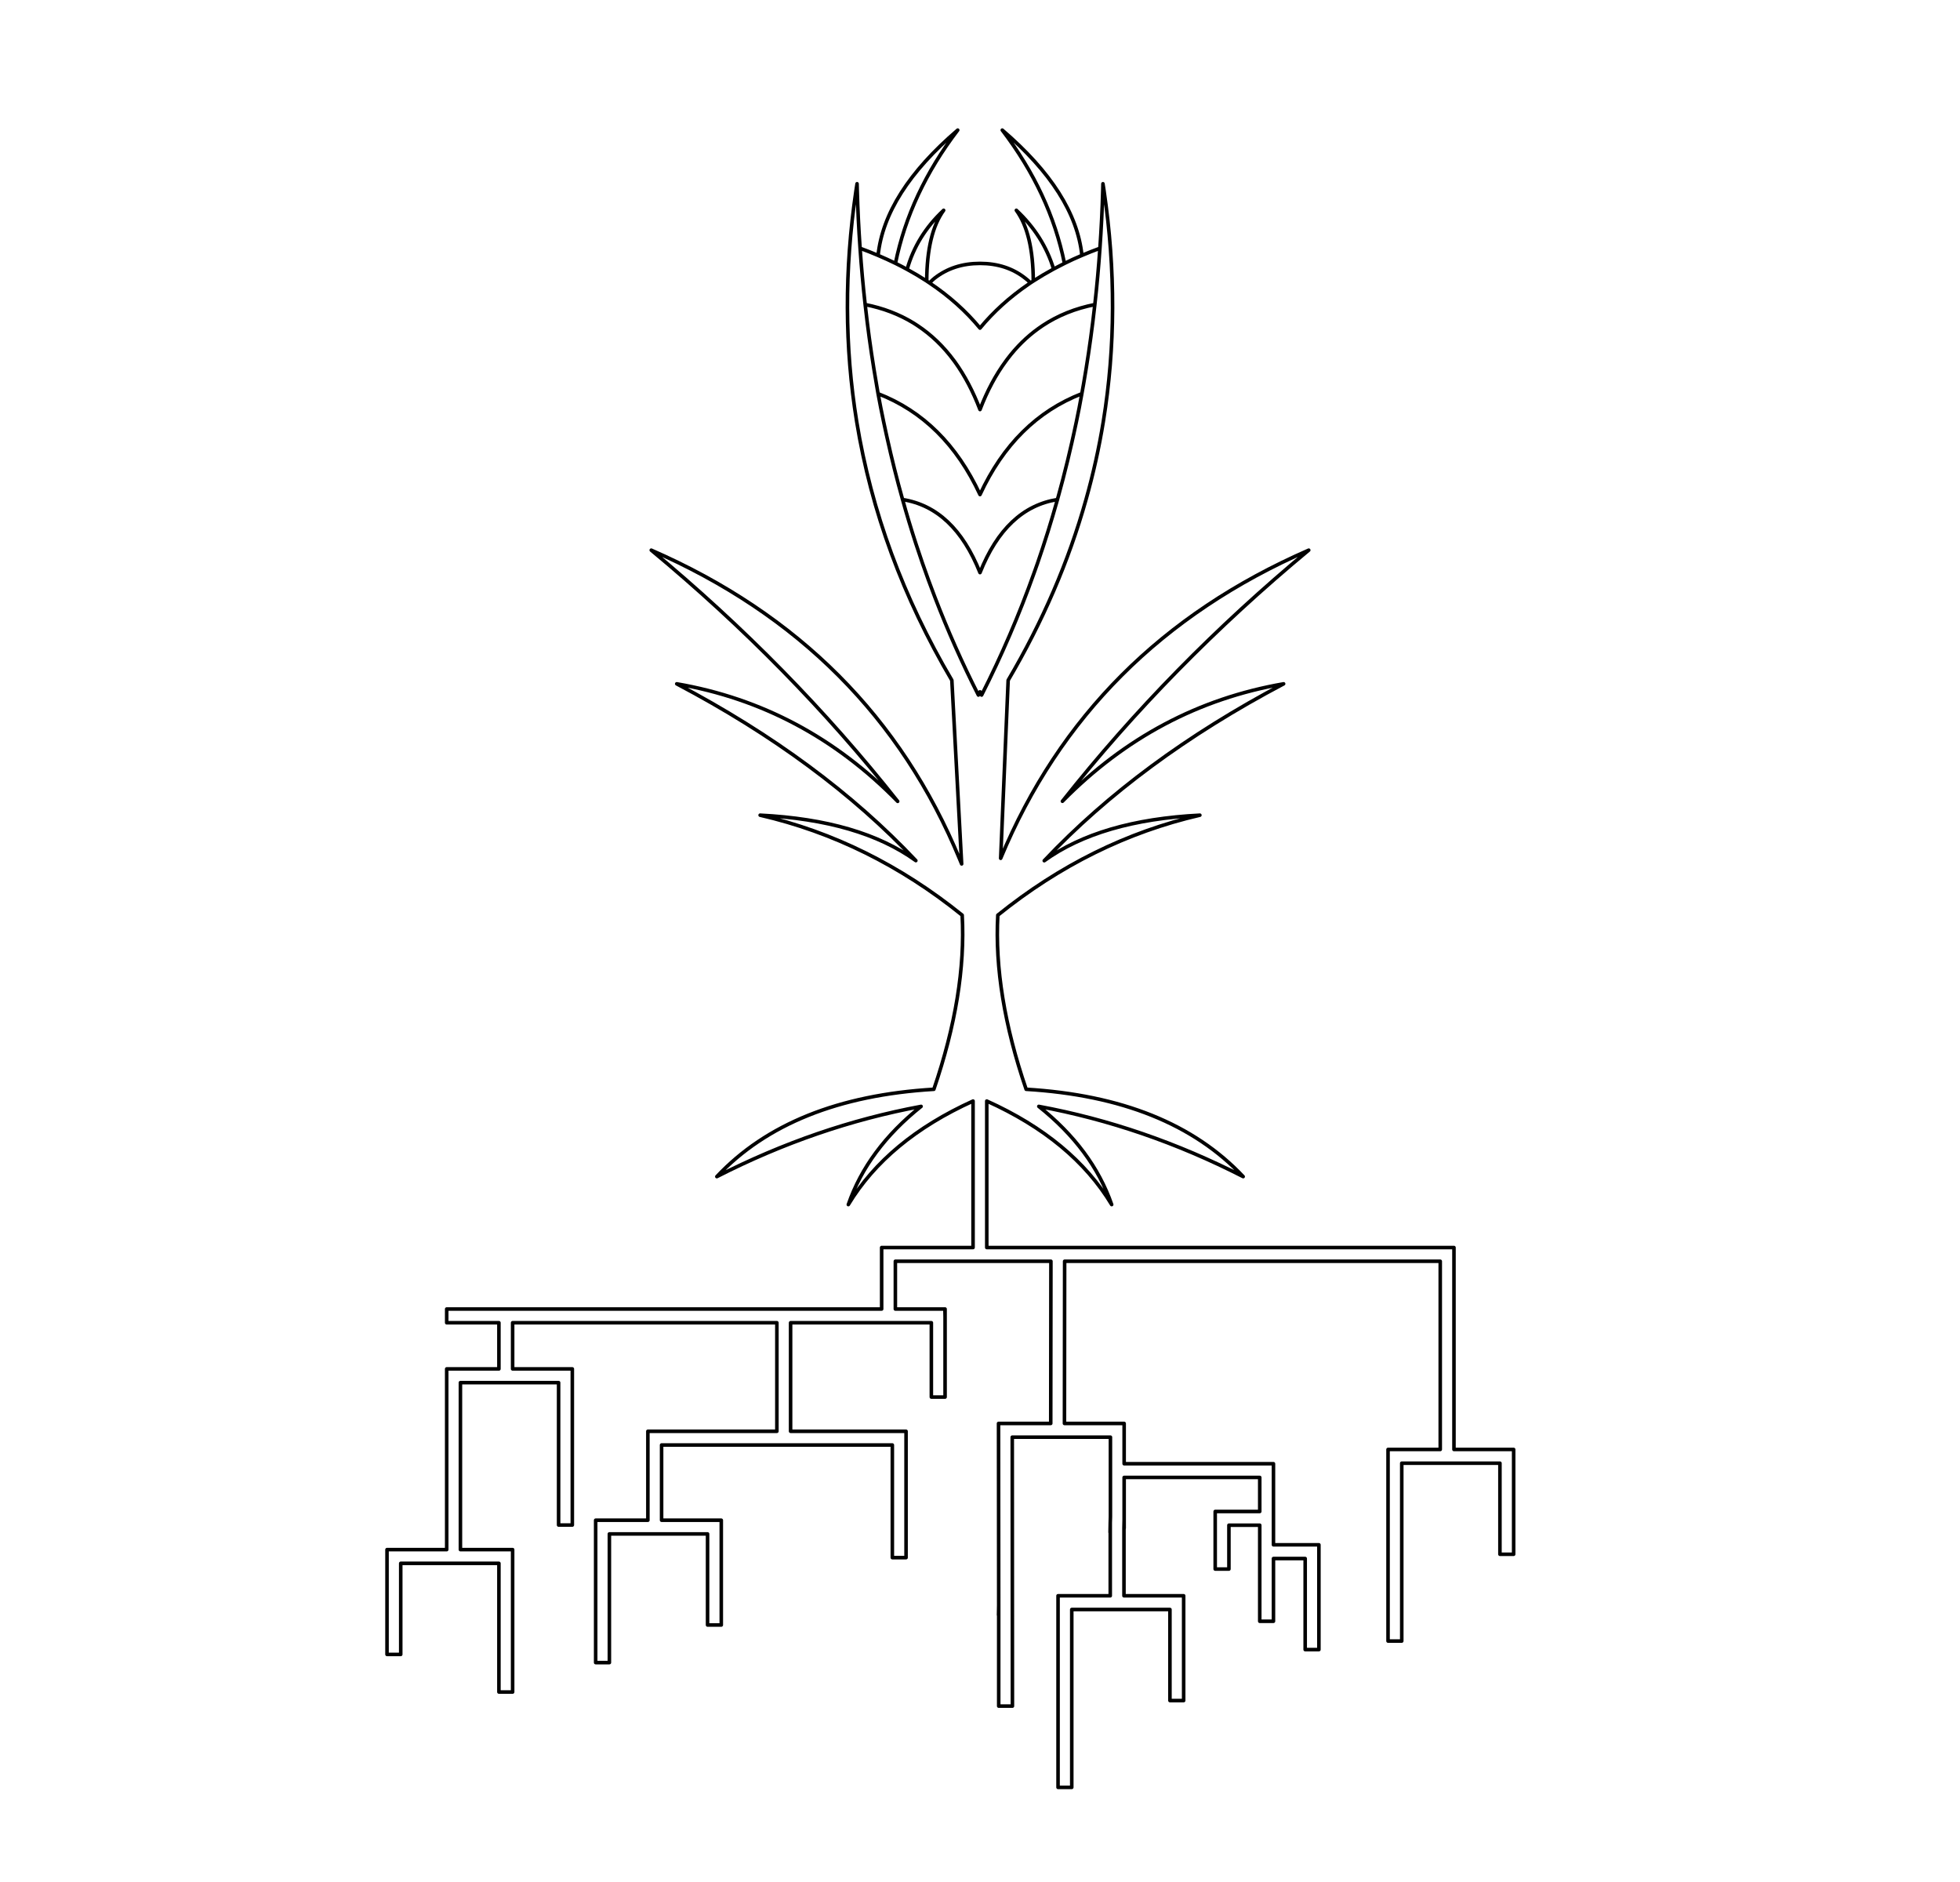 
<svg xmlns="http://www.w3.org/2000/svg" version="1.1" xmlns:xlink="http://www.w3.org/1999/xlink" preserveAspectRatio="none" x="0px" y="0px" width="550px" height="528px" viewBox="0 0 550 528">
<defs>
<path id="Layer0_0_1_STROKES" stroke="#000000" stroke-width="1" stroke-linejoin="round" stroke-linecap="round" fill="none" d="
M 246.4 71.65
Q 248.91 72.718 251.275 73.875 255.29 54.147 268.75 36.5 248.257 54.051 246.4 71.65 243.95 70.604 241.35 69.65 241.9 77.639 242.775 85.45 250.247 86.913 256.3 90.6 256.867 90.947 257.425 91.325 263.268 95.182 267.725 101.225 267.863 101.411 268 101.6 272.101 107.309 275 114.9 277.996 107.058 282.3 101.25 282.508 100.959 282.725 100.675 286.545 95.638 291.375 92.175 291.983 91.737 292.6 91.325 299.061 87.052 307.225 85.45 308.101 77.641 308.65 69.65 306.05 70.6 303.6 71.65 301.1 72.7 298.7 73.9 297.15 74.666 295.65 75.475 292.684 77.083 289.95 78.85 289.566 79.101 289.175 79.35 288.891 79.552 288.6 79.75 280.676 85.174 275 92.05 269.107 84.924 260.825 79.375 260.522 79.17 260.225 78.975 260.142 78.91 260.05 78.85 257.413 77.133 254.55 75.575 252.944 74.698 251.275 73.875
M 260.825 79.375
Q 261.004 79.182 261.2 79 261.7 78.5 262.25 78.05 267.55 73.9 275 73.9 282.45 73.9 287.7 78.05 288.518 78.673 289.175 79.35
M 254.55 75.575
Q 257.2 66.1 264.8 59 260.108 65.49 260.05 78.85
M 308.65 69.65
Q 309.212 61.664 309.45 53.5 309.5 52.55 309.5 51.55 309.65 52.55 309.8 53.5 314.7 86.9 309.6 118.3 307.798 129.347 304.75 140.15 297.428 166.212 282.9 190.85
L 280.8 240.8
Q 305.555 181.259 367.25 154.35 328.305 186.65 298.125 224.8 324.45 198.05 360.2 191.85 319.698 213.229 293.025 241.475 308.761 230.113 336.7 228.7 305.987 235.796 280 256.75 278.8 278.85 287.95 305.6 328.052 307.997 348.85 330.1 320.96 315.844 291.5 310.4 306.55 322.4 311.95 337.95 300.979 319.76 276.9 308.9
L 276.9 350 408 350 408 406.65 424.75 406.65 424.75 436.05 420.9 436.05 420.9 410.5 393.35 410.5 393.35 460.4 389.5 460.4 389.5 406.65 404.15 406.65 404.15 353.85 298.75 353.85 298.7 399.35 315.45 399.35 315.45 410.65 357.35 410.65 357.35 433.4 370.1 433.4 370.1 462.8 366.25 462.8 366.25 437.25 357.35 437.25 357.35 454.85 353.5 454.85 353.5 427.9 344.85 427.9 344.85 440.2 341 440.2 341 424.05 353.5 424.05 353.5 414.5 315.45 414.5 315.45 426.35 315.45 428.75 315.4 428.75 315.4 447.7 332.15 447.7 332.15 477.1 328.3 477.1 328.3 451.55 300.75 451.55 300.75 501.45 296.9 501.45 296.9 447.7 311.55 447.7 311.55 429.9 311.5 429.9 311.55 427.2
Q 311.6 426.35 311.6 425.5
L 311.6 403.2 284.05 403.2 284.1 478.65 280.25 478.65 280.25 453.1 280.2 453.1 280.25 450.4 280.2 399.35 294.85 399.35 294.9 353.85 251.25 353.85 251.25 367.25 265.15 367.25 265.2 367.25 265.2 369.45 265.2 391.95 261.35 391.95 261.35 371.1 221.85 371.1 221.85 401.55 254.25 401.55 254.25 437 250.4 437 250.4 405.4 185.65 405.4 185.65 426.5 202.4 426.5 202.4 455.9 198.55 455.9 198.55 430.35 171 430.35 171 466.45 167.15 466.45 167.15 426.5 181.8 426.5 181.8 401.55 218 401.55 218 371.1 143.85 371.1 143.85 384.05 160.6 384.05 160.6 427.85 156.75 427.85 156.75 387.9 129.2 387.9 129.2 434.75 143.85 434.75 143.85 474.7 140 474.7 140 438.6 112.45 438.6 112.45 464.15 108.6 464.15 108.6 434.75 125.35 434.75 125.35 384.05 140 384.05 140 371.1 125.35 371.1 125.35 367.25 247.4 367.25 247.4 350 273.05 350 273.05 308.9
Q 249.016 319.801 238.05 337.95 243.43 322.409 258.475 310.4 229.037 315.863 201.15 330.1 221.95 308 262.05 305.6 271.2 278.85 270 256.75 244.021 235.793 213.3 228.7 241.25 230.1 257 241.45 230.397 213.209 189.9 191.85 225.666 198.028 251.9 224.825 221.712 186.664 182.75 154.35 244.638 181.343 269.35 241.175 269.599 241.777 269.85 242.375
L 267.1 190.85
Q 246.55 156 240.4 118.3 235.3 86.9 240.2 53.5 240.35 52.55 240.5 51.55 240.5 52.55 240.55 53.5 240.787 61.664 241.35 69.65
M 242.775 85.45
Q 243.044 87.911 243.35 90.35 244.45 99.2 245.95 107.8 246.113 108.762 246.275 109.725 246.34 110.087 246.4 110.45 265.23 117.758 275 138.75 284.746 117.758 303.575 110.45 303.824 109.131 304.05 107.8 305.55 99.2 306.65 90.35 306.956 87.911 307.225 85.45
M 295.65 75.475
Q 292.8 66.1 285.2 59 289.9 65.5 289.95 78.85
M 303.6 71.65
Q 301.75 54.05 281.25 36.5 294.7 54.15 298.7 73.9
M 303.575 110.45
Q 302.874 114.406 302.05 118.3 301.7 119.95 301.35 121.55 301.2 122.2 301.05 122.9 300.94 123.394 300.825 123.9
L 300.825 123.925
Q 299.634 129.211 298.275 134.425 297.667 136.755 297.025 139.075 296.877 139.613 296.725 140.15
L 296.75 140.15 296.725 140.175
Q 294.187 149.224 291.15 158 290.686 159.339 290.2 160.675 283.869 178.441 275.45 195 275.45 194.95 275.4 194.9 275.2 194.5 275 194.1 274.8 194.5 274.6 194.9 274.55 194.95 274.55 195 267.757 181.639 262.325 167.5 260.509 162.789 258.85 158 257.903 155.262 257 152.5 255.016 146.392 253.275 140.15 250.888 131.646 248.95 122.9 248.8 122.2 248.65 121.55 248.3 119.95 247.95 118.3 247.125 114.401 246.4 110.45
M 296.725 140.15
L 296.725 140.175
M 253.275 140.15
Q 267.73 142.44 275 160.65 282.25 142.45 296.725 140.15
M 265.15 367.25
L 265.2 369.45
M 315.45 426.35
L 315.4 428.75
M 311.55 429.9
L 311.55 427.2
M 280.25 453.1
L 280.25 450.4"/>
</defs>

<g transform="matrix( 1, 0, 0, 1, 0,0) ">
<use xlink:href="#Layer0_0_1_STROKES"/>
</g>
</svg>
